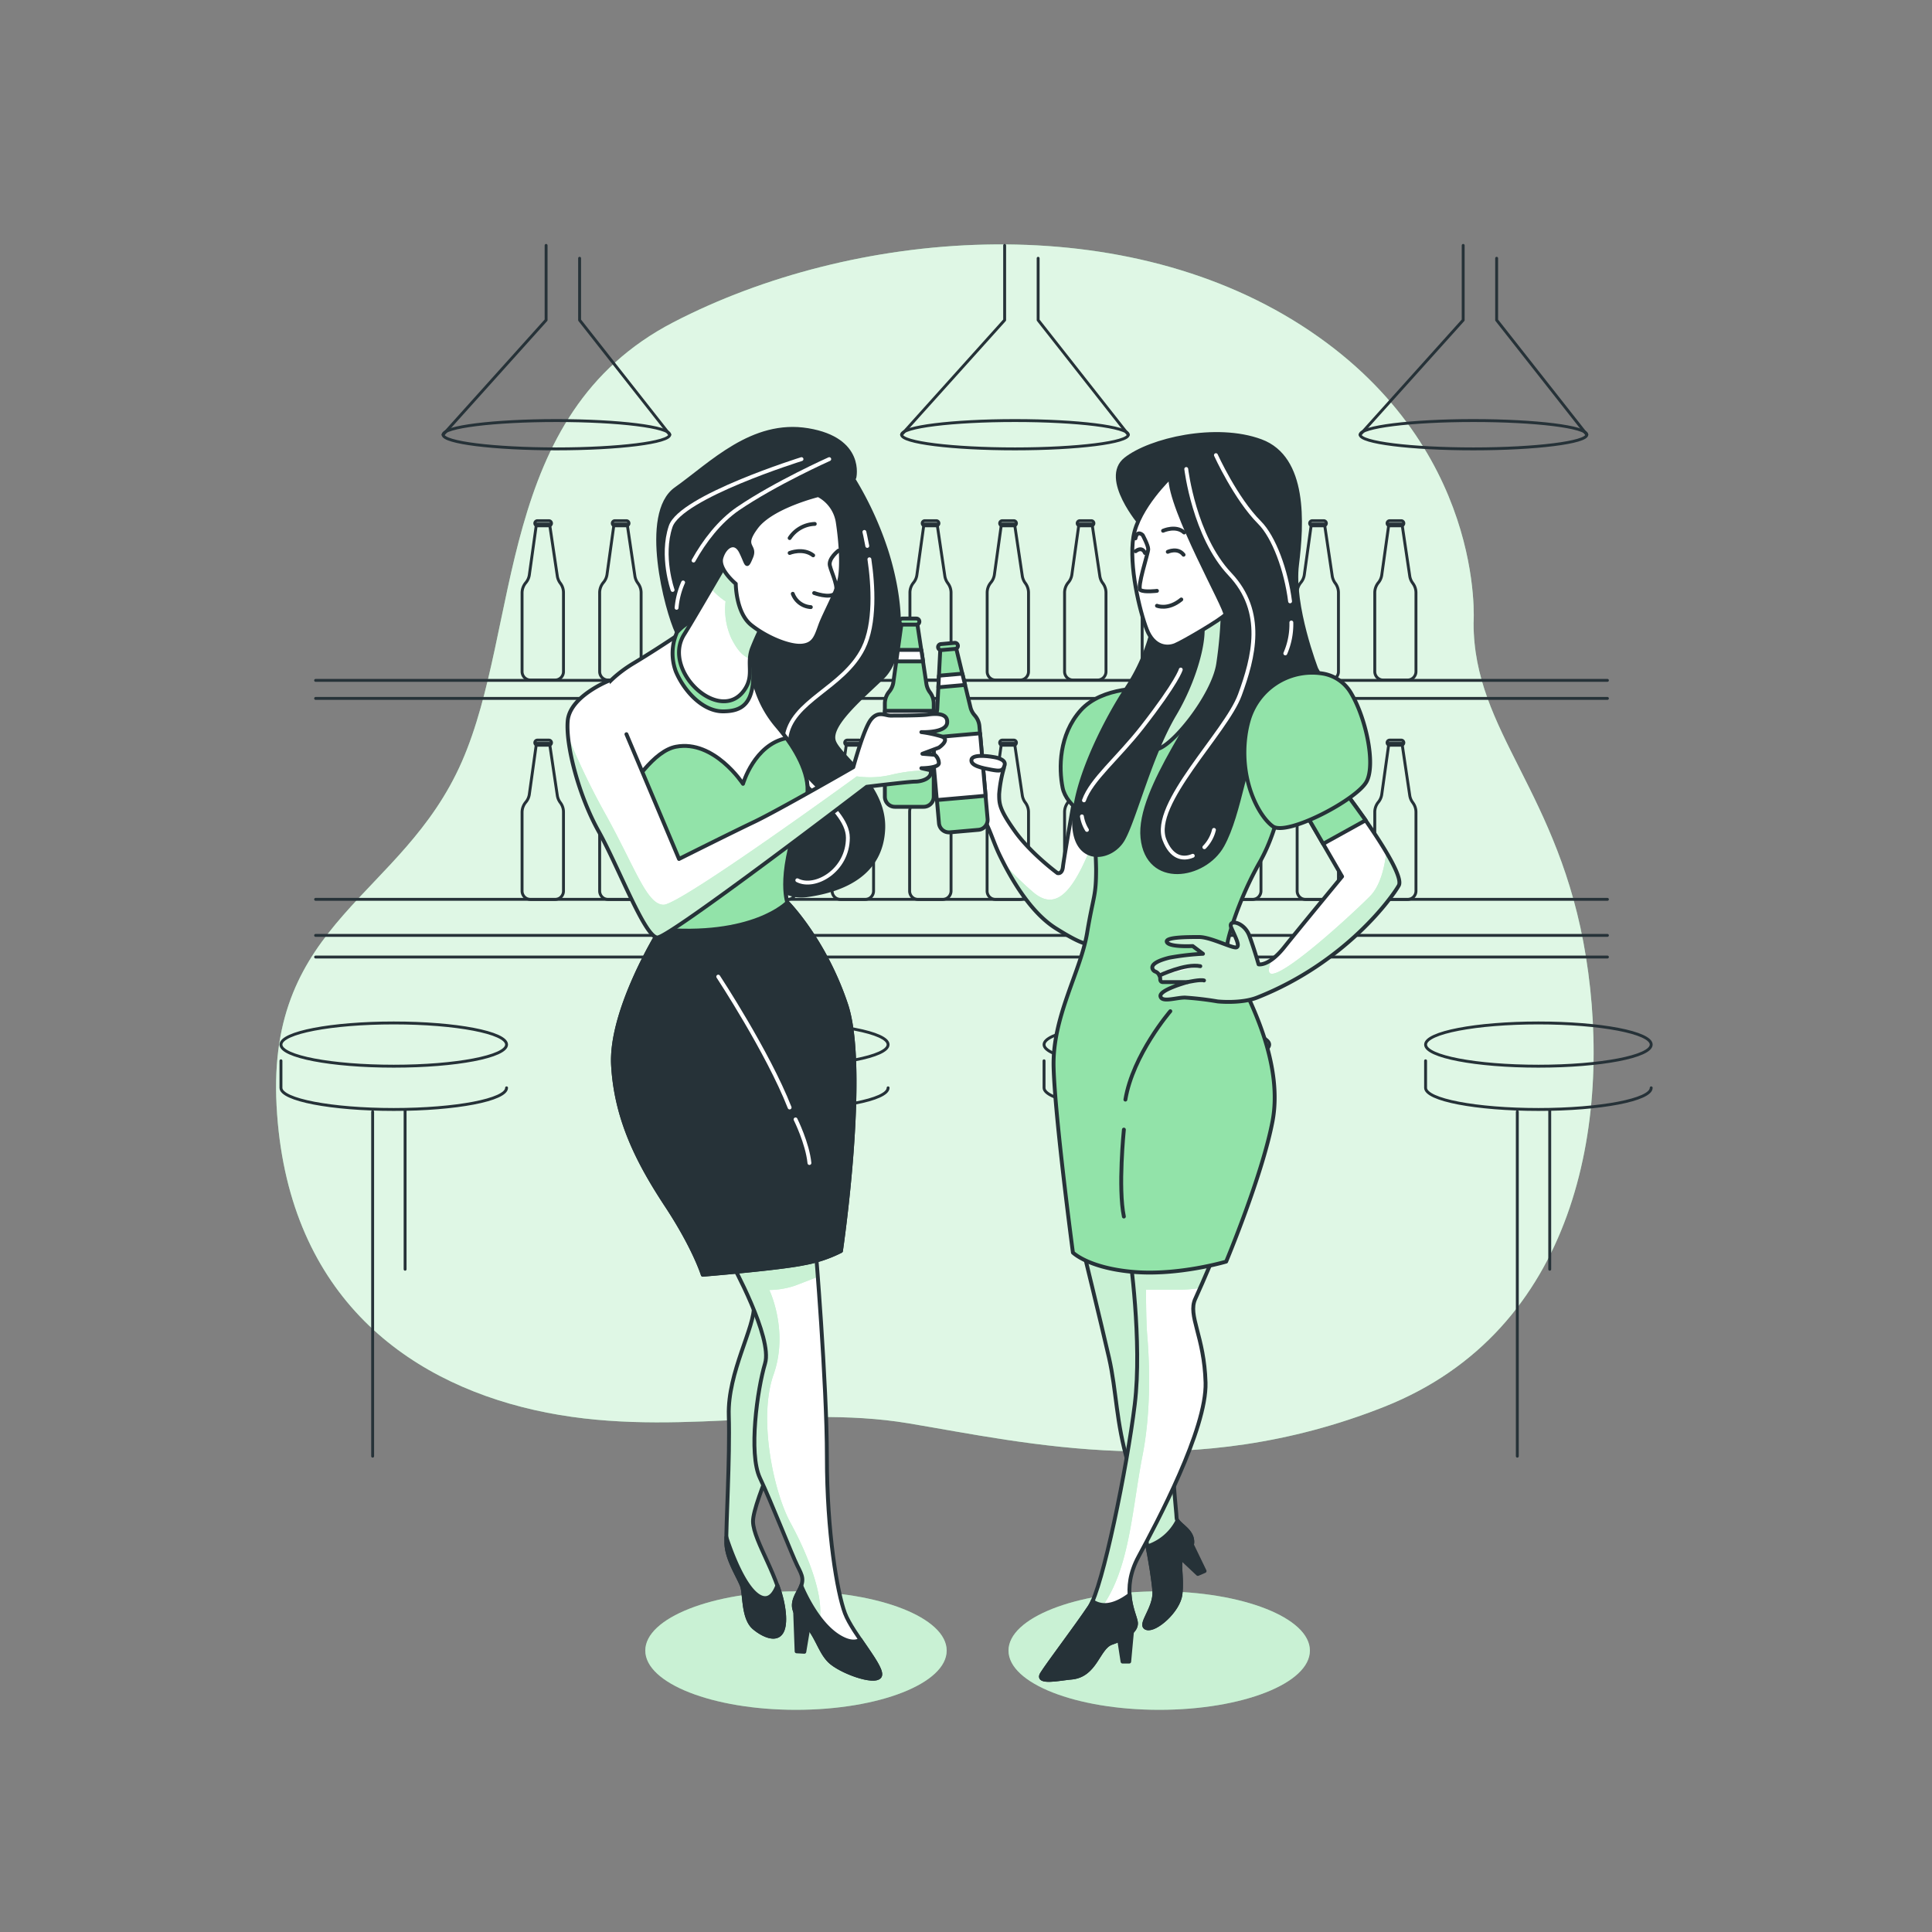 <svg xmlns="http://www.w3.org/2000/svg" xmlns:xlink="http://www.w3.org/1999/xlink" viewBox="0 0 500 500"><rect x="0" y="0" width="500" height="500" fill="#808080" stroke="none"/><defs><clipPath id="freepik--clip-path--inject-32"><path d="M259.8,198.79a33.43,33.43,0,0,0-1.22,6.74c0,2.45,0,3.88,4.08,9.6s11,10.82,11,10.82,1.22.41,1.43-1.63,3.27-19.4,3.27-19.4,2-1,5.71,0,2,7.55,2.66,10.21-1.84,25.12-2.66,27.77-3.67,1.84-10.82-2.65S261,226,258.78,221.46s-3.06-9-6.12-12.25-5.72-5.92-6.74-8.58,5.71-4.08,8.57-3.47A34,34,0,0,1,259.8,198.79Z" style="fill:#fff;stroke:#263238;stroke-linecap:round;stroke-linejoin:round"></path></clipPath><clipPath id="freepik--clip-path-2--inject-32"><path d="M279.75,321.09s5.25,21.5,7.25,30.25,1.75,16.5,5,27.5,6.5,28.5,6.75,33-4.25,8.75-2,9.5,8.25-4.5,8.75-8.75-.5-7.5.25-9.25,3.25-2.25,2.75-5-4-4-4-5.5-1.75-15.25-.75-23.25c.92-7.38-5.5-24.25-5.5-24.25l1.25-26.25Z" style="fill:#92E3A9;stroke:#263238;stroke-linecap:round;stroke-linejoin:round"></path></clipPath><clipPath id="freepik--clip-path-3--inject-32"><path d="M292.33,324.17s3.34,23,1.34,39.33-8.34,47.34-11.67,52.34-10.67,14.66-12.33,17.33,4.85,1.21,7.53,1c6.4-.52,6.91-7.78,10.47-9,3.35-1.15,6.63-3,6.3-5.35s-4-8.32.7-17,17.66-33,17.33-45-4.67-17.34-2.67-21.67,6.34-14.67,6.34-14.67S298,326.5,292.33,324.17Z" style="fill:#fff;stroke:#263238;stroke-linecap:round;stroke-linejoin:round"></path></clipPath><clipPath id="freepik--clip-path-4--inject-32"><path d="M308.36,163.07s1,7.92-3.05,14.82-10.15,16.05-6.3,16.05,15-13.81,16.26-22.14a111.22,111.22,0,0,0,1.21-14.42Z" style="fill:#92E3A9;stroke:#263238;stroke-linecap:round;stroke-linejoin:round"></path></clipPath><clipPath id="freepik--clip-path-5--inject-32"><path d="M337.67,210.17l9.66,16.67s-11,13.33-15,18.33-6.61,4.4-6.61,4.4-1.05-3.73-2.39-7.4-5.67-4.4-4.67-2.07,2.34,4.74,1.34,5.07-6.67-2.67-9.67-2.67-9,0-8.33,1.34,6.67,1,6.67,1l2.66,2a66.51,66.51,0,0,0-8.66,1c-2.67.66-5,1.66-4.34,3a1.2,1.2,0,0,0,.66.6,2,2,0,0,1,1.27,1.89c0,.47.16.84.74.84h6.33s-7.33,2-7,3.67,4,.33,6.34.33a82.47,82.47,0,0,1,8.46,1s6,.64,10.2-1c23-9.08,35.05-26.09,36.67-29,2-3.55-15-25.67-15-25.67Z" style="fill:#fff;stroke:#263238;stroke-linecap:round;stroke-linejoin:round"></path></clipPath><clipPath id="freepik--clip-path-6--inject-32"><path d="M189.08,318.48s5.58,13.95,6,19.37-6.81,17.31-6.47,28.43-.77,28.81-.63,33.15,3.53,9.12,4.14,11.28.24,8.14,3,10.5,8.57,5.17,7.76-3.77-7.89-18.49-8-23.65,10.32-26.92,13-36.23-1.09-36.08-1.76-40.41S189.08,318.48,189.08,318.48Z" style="fill:#92E3A9;stroke:#263238;stroke-linecap:round;stroke-linejoin:round"></path></clipPath><clipPath id="freepik--clip-path-7--inject-32"><path d="M189.33,326.84s10.67,19.33,8.67,26-4.33,23.33-1.33,29.66,8.33,20,9.66,22.67,2,3.67.34,6.67-2,5,1.33,8,4,7.33,6.67,10,11.66,6,13,4-7-11-9-16.34-4.67-21-4.67-40.33-3-55-3-55Z" style="fill:#fff;stroke:#263238;stroke-linecap:round;stroke-linejoin:round"></path></clipPath><clipPath id="freepik--clip-path-8--inject-32"><path d="M188.55,144.68s-9.6,16.54-11.47,19.48c-6,9.49,9.56,23.76,15.74,14.14,2.4-3.73.27-6.67,1.87-10.67a72.14,72.14,0,0,1,3.2-6.94,23,23,0,0,1-3.47-7.74C193.35,148.41,189.62,142.54,188.55,144.68Z" style="fill:#fff;stroke:#263238;stroke-linecap:round;stroke-linejoin:round"></path></clipPath><clipPath id="freepik--clip-path-9--inject-32"><path d="M157.59,176.17s-10.14,4-10.67,10.41,2.93,19.48,8,28.55,12,27.49,15.21,27.49,54.17-39,54.17-39,10.94-1.34,12.55-1.34,4.53-.8,4-2.93l-2.4-.54s4.53,0,4.53-1.33a2.89,2.89,0,0,0-1.06-2.14l-3.21-.26,4.27-1.6s3.21-2.14.54-2.94a32.48,32.48,0,0,0-5.07-1.07s6.4.27,6.67-2.4-3.2-2.4-5.07-2.13-8.28.26-9.61.26-3.2-1.33-5.07,1.07-4.54,12.28-4.54,12.28-19.48,11.21-25.62,14.14-19.48,9.61-19.48,9.61l-13.61-32.29" style="fill:#fff;stroke:#263238;stroke-linecap:round;stroke-linejoin:round"></path></clipPath></defs><g id="freepik--background-simple--inject-32"><path d="M381.36,161.25s3.42-46.21-44.5-77-116.38-24.81-162.59-.85S134.91,162.1,119.5,197.19s-50.48,41.07-47.92,89,32.52,71,66.75,78.73,65.89-1.71,96.7,3.42,73.59,15.41,123.22-4.27,59.05-73.6,52.2-116.38S381.36,189.49,381.36,161.25Z" style="fill:#92E3A9"></path><path d="M381.36,161.25s3.42-46.21-44.5-77-116.38-24.81-162.59-.85S134.91,162.1,119.5,197.19s-50.48,41.07-47.92,89,32.52,71,66.75,78.73,65.89-1.71,96.7,3.42,73.59,15.41,123.22-4.27,59.05-73.6,52.2-116.38S381.36,189.49,381.36,161.25Z" style="fill:#fff;opacity:0.7"></path></g><g id="freepik--Bar--inject-32"><path d="M137,148.72l1.83-13.11h3.4l2,13.46a4.11,4.11,0,0,0,.69,1.74l.17.23a4,4,0,0,1,.74,2.35V173.8a2.19,2.19,0,0,1-2.2,2.2h-6.31a2.2,2.2,0,0,1-2.21-2.2V153.39a4.11,4.11,0,0,1,1-2.62h0A4,4,0,0,0,137,148.72Z" style="fill:none;stroke:#263238;stroke-linecap:round;stroke-linejoin:round;stroke-width:0.75px"></path><path d="M142.07,136.08h-3a.66.66,0,0,1-.66-.66h0a.67.67,0,0,1,.66-.66h3a.67.67,0,0,1,.66.66h0A.66.66,0,0,1,142.07,136.08Z" style="fill:none;stroke:#263238;stroke-linecap:round;stroke-linejoin:round;stroke-width:0.75px"></path><path d="M157.09,148.72l1.82-13.11h3.4l2,13.46a4,4,0,0,0,.7,1.74l.16.23a4.05,4.05,0,0,1,.75,2.35V173.8a2.2,2.2,0,0,1-2.21,2.2h-6.31a2.2,2.2,0,0,1-2.21-2.2V153.39a4.11,4.11,0,0,1,.95-2.62h0A4.08,4.08,0,0,0,157.09,148.72Z" style="fill:none;stroke:#263238;stroke-linecap:round;stroke-linejoin:round;stroke-width:0.75px"></path><path d="M162.12,136.08h-3a.65.65,0,0,1-.66-.66h0a.66.66,0,0,1,.66-.66h3a.66.66,0,0,1,.66.66h0A.65.65,0,0,1,162.12,136.08Z" style="fill:none;stroke:#263238;stroke-linecap:round;stroke-linejoin:round;stroke-width:0.75px"></path><path d="M177.14,148.72,179,135.61h3.4l2,13.46a4.26,4.26,0,0,0,.7,1.74l.17.23a4.12,4.12,0,0,1,.74,2.35V173.8a2.2,2.2,0,0,1-2.2,2.2h-6.32a2.19,2.19,0,0,1-2.2-2.2V153.39a4.06,4.06,0,0,1,.95-2.62h0A4.07,4.07,0,0,0,177.14,148.72Z" style="fill:none;stroke:#263238;stroke-linecap:round;stroke-linejoin:round;stroke-width:0.75px"></path><path d="M182.17,136.08h-3a.66.66,0,0,1-.66-.66h0a.67.67,0,0,1,.66-.66h3a.67.67,0,0,1,.67.66h0A.66.66,0,0,1,182.17,136.08Z" style="fill:none;stroke:#263238;stroke-linecap:round;stroke-linejoin:round;stroke-width:0.75px"></path><path d="M197.19,148.72,199,135.61h3.41l2,13.46a4.26,4.26,0,0,0,.7,1.74l.17.23a4.12,4.12,0,0,1,.74,2.35V173.8a2.19,2.19,0,0,1-2.2,2.2h-6.32a2.2,2.2,0,0,1-2.2-2.2V153.39a4.11,4.11,0,0,1,.95-2.62h0A4,4,0,0,0,197.19,148.72Z" style="fill:none;stroke:#263238;stroke-linecap:round;stroke-linejoin:round;stroke-width:0.75px"></path><path d="M202.23,136.08h-3a.66.66,0,0,1-.66-.66h0a.67.67,0,0,1,.66-.66h3a.67.67,0,0,1,.66.66h0A.66.66,0,0,1,202.23,136.08Z" style="fill:none;stroke:#263238;stroke-linecap:round;stroke-linejoin:round;stroke-width:0.75px"></path><path d="M217.24,148.72l1.83-13.11h3.4l2,13.46a4,4,0,0,0,.7,1.74l.16.23a4.05,4.05,0,0,1,.75,2.35V173.8a2.2,2.2,0,0,1-2.21,2.2h-6.31a2.2,2.2,0,0,1-2.21-2.2V153.39a4.11,4.11,0,0,1,1-2.62h0A4,4,0,0,0,217.24,148.72Z" style="fill:none;stroke:#263238;stroke-linecap:round;stroke-linejoin:round;stroke-width:0.75px"></path><path d="M222.28,136.08h-3a.66.66,0,0,1-.67-.66h0a.67.67,0,0,1,.67-.66h3a.67.67,0,0,1,.66.66h0A.66.66,0,0,1,222.28,136.08Z" style="fill:none;stroke:#263238;stroke-linecap:round;stroke-linejoin:round;stroke-width:0.75px"></path><path d="M237.3,148.72l1.82-13.11h3.4l2,13.46a4,4,0,0,0,.7,1.74l.16.23a4.05,4.05,0,0,1,.75,2.35V173.8A2.2,2.2,0,0,1,244,176h-6.31a2.19,2.19,0,0,1-2.2-2.2V153.39a4.06,4.06,0,0,1,.95-2.62h0A4.07,4.07,0,0,0,237.3,148.72Z" style="fill:none;stroke:#263238;stroke-linecap:round;stroke-linejoin:round;stroke-width:0.75px"></path><path d="M242.33,136.08h-3a.65.65,0,0,1-.66-.66h0a.66.66,0,0,1,.66-.66h3a.66.66,0,0,1,.66.66h0A.65.65,0,0,1,242.33,136.08Z" style="fill:none;stroke:#263238;stroke-linecap:round;stroke-linejoin:round;stroke-width:0.75px"></path><path d="M257.35,148.72l1.82-13.11h3.4l2,13.46a4.26,4.26,0,0,0,.7,1.74l.17.23a4.12,4.12,0,0,1,.74,2.35V173.8A2.2,2.2,0,0,1,264,176h-6.32a2.19,2.19,0,0,1-2.2-2.2V153.39a4.06,4.06,0,0,1,.95-2.62h0A4.07,4.07,0,0,0,257.35,148.72Z" style="fill:none;stroke:#263238;stroke-linecap:round;stroke-linejoin:round;stroke-width:0.75px"></path><path d="M262.38,136.08h-3a.66.66,0,0,1-.66-.66h0a.67.67,0,0,1,.66-.66h3a.67.67,0,0,1,.67.66h0A.66.66,0,0,1,262.38,136.08Z" style="fill:none;stroke:#263238;stroke-linecap:round;stroke-linejoin:round;stroke-width:0.75px"></path><path d="M277.4,148.72l1.83-13.11h3.4l2,13.46a4.11,4.11,0,0,0,.69,1.74l.17.23a4.12,4.12,0,0,1,.74,2.35V173.8a2.19,2.19,0,0,1-2.2,2.2h-6.31a2.2,2.2,0,0,1-2.21-2.2V153.39a4.11,4.11,0,0,1,.95-2.62h0A4,4,0,0,0,277.4,148.72Z" style="fill:none;stroke:#263238;stroke-linecap:round;stroke-linejoin:round;stroke-width:0.75px"></path><path d="M282.44,136.08h-3a.66.66,0,0,1-.66-.66h0a.67.67,0,0,1,.66-.66h3a.67.67,0,0,1,.66.66h0A.66.66,0,0,1,282.44,136.08Z" style="fill:none;stroke:#263238;stroke-linecap:round;stroke-linejoin:round;stroke-width:0.75px"></path><path d="M297.45,148.72l1.83-13.11h3.4l2,13.46a4,4,0,0,0,.7,1.74l.16.23a4.05,4.05,0,0,1,.75,2.35V173.8a2.2,2.2,0,0,1-2.21,2.2H297.8a2.2,2.2,0,0,1-2.21-2.2V153.39a4.11,4.11,0,0,1,1-2.62h0A4,4,0,0,0,297.45,148.72Z" style="fill:none;stroke:#263238;stroke-linecap:round;stroke-linejoin:round;stroke-width:0.75px"></path><path d="M302.49,136.08h-3a.65.65,0,0,1-.66-.66h0a.66.66,0,0,1,.66-.66h3a.66.66,0,0,1,.66.66h0A.65.65,0,0,1,302.49,136.08Z" style="fill:none;stroke:#263238;stroke-linecap:round;stroke-linejoin:round;stroke-width:0.75px"></path><path d="M317.51,148.72l1.82-13.11h3.4l2,13.46a4.13,4.13,0,0,0,.7,1.74l.17.23a4.12,4.12,0,0,1,.74,2.35V173.8a2.2,2.2,0,0,1-2.2,2.2h-6.32a2.19,2.19,0,0,1-2.2-2.2V153.39a4.06,4.06,0,0,1,1-2.62h0A4.07,4.07,0,0,0,317.51,148.72Z" style="fill:none;stroke:#263238;stroke-linecap:round;stroke-linejoin:round;stroke-width:0.75px"></path><path d="M322.54,136.08h-3a.65.65,0,0,1-.66-.66h0a.66.66,0,0,1,.66-.66h3a.66.66,0,0,1,.66.66h0A.65.65,0,0,1,322.54,136.08Z" style="fill:none;stroke:#263238;stroke-linecap:round;stroke-linejoin:round;stroke-width:0.75px"></path><path d="M337.56,148.72l1.82-13.11h3.4l2,13.46a4.26,4.26,0,0,0,.7,1.74l.17.23a4.12,4.12,0,0,1,.74,2.35V173.8a2.19,2.19,0,0,1-2.2,2.2H337.9a2.2,2.2,0,0,1-2.2-2.2V153.39a4.11,4.11,0,0,1,.95-2.62h0A4,4,0,0,0,337.56,148.72Z" style="fill:none;stroke:#263238;stroke-linecap:round;stroke-linejoin:round;stroke-width:0.75px"></path><path d="M342.6,136.08h-3a.66.66,0,0,1-.66-.66h0a.67.67,0,0,1,.66-.66h3a.67.67,0,0,1,.66.66h0A.66.66,0,0,1,342.6,136.08Z" style="fill:none;stroke:#263238;stroke-linecap:round;stroke-linejoin:round;stroke-width:0.75px"></path><path d="M357.61,148.72l1.83-13.11h3.4l2,13.46a4,4,0,0,0,.7,1.74l.16.23a4.05,4.05,0,0,1,.75,2.35V173.8a2.2,2.2,0,0,1-2.21,2.2H358a2.2,2.2,0,0,1-2.21-2.2V153.39a4.11,4.11,0,0,1,.95-2.62h0A4,4,0,0,0,357.61,148.72Z" style="fill:none;stroke:#263238;stroke-linecap:round;stroke-linejoin:round;stroke-width:0.75px"></path><path d="M362.65,136.08h-3a.66.66,0,0,1-.67-.66h0a.67.67,0,0,1,.67-.66h3a.67.67,0,0,1,.66.66h0A.66.66,0,0,1,362.65,136.08Z" style="fill:none;stroke:#263238;stroke-linecap:round;stroke-linejoin:round;stroke-width:0.75px"></path><path d="M137,205.5l1.83-13.11h3.4l2,13.46a4.06,4.06,0,0,0,.69,1.74l.17.23a4,4,0,0,1,.74,2.35v20.41a2.19,2.19,0,0,1-2.2,2.2h-6.31a2.2,2.2,0,0,1-2.21-2.2V210.17a4.09,4.09,0,0,1,1-2.61h0A4.05,4.05,0,0,0,137,205.5Z" style="fill:none;stroke:#263238;stroke-linecap:round;stroke-linejoin:round;stroke-width:0.75px"></path><path d="M142.07,192.87h-3a.67.67,0,0,1-.66-.67h0a.67.67,0,0,1,.66-.66h3a.67.67,0,0,1,.66.66h0A.67.67,0,0,1,142.07,192.87Z" style="fill:none;stroke:#263238;stroke-linecap:round;stroke-linejoin:round;stroke-width:0.75px"></path><path d="M157.09,205.5l1.82-13.11h3.4l2,13.46a4,4,0,0,0,.7,1.74l.16.23a4.05,4.05,0,0,1,.75,2.35v20.41a2.2,2.2,0,0,1-2.21,2.2h-6.31a2.2,2.2,0,0,1-2.21-2.2V210.17a4.09,4.09,0,0,1,.95-2.61h0A4.15,4.15,0,0,0,157.09,205.5Z" style="fill:none;stroke:#263238;stroke-linecap:round;stroke-linejoin:round;stroke-width:0.75px"></path><path d="M162.12,192.87h-3a.66.66,0,0,1-.66-.67h0a.66.66,0,0,1,.66-.66h3a.66.66,0,0,1,.66.66h0A.66.66,0,0,1,162.12,192.87Z" style="fill:none;stroke:#263238;stroke-linecap:round;stroke-linejoin:round;stroke-width:0.75px"></path><path d="M177.14,205.5,179,192.39h3.4l2,13.46a4.21,4.21,0,0,0,.7,1.74l.17.23a4.12,4.12,0,0,1,.74,2.35v20.41a2.2,2.2,0,0,1-2.2,2.2h-6.32a2.19,2.19,0,0,1-2.2-2.2V210.17a4,4,0,0,1,.95-2.61h0A4.14,4.14,0,0,0,177.14,205.5Z" style="fill:none;stroke:#263238;stroke-linecap:round;stroke-linejoin:round;stroke-width:0.75px"></path><path d="M182.17,192.87h-3a.67.67,0,0,1-.66-.67h0a.67.67,0,0,1,.66-.66h3a.67.67,0,0,1,.67.66h0A.67.67,0,0,1,182.17,192.87Z" style="fill:none;stroke:#263238;stroke-linecap:round;stroke-linejoin:round;stroke-width:0.75px"></path><path d="M197.19,205.5,199,192.39h3.41l2,13.46a4.21,4.21,0,0,0,.7,1.74l.17.23a4.12,4.12,0,0,1,.74,2.35v20.41a2.19,2.19,0,0,1-2.2,2.2h-6.32a2.2,2.2,0,0,1-2.2-2.2V210.17a4.09,4.09,0,0,1,.95-2.61h0A4.05,4.05,0,0,0,197.19,205.5Z" style="fill:none;stroke:#263238;stroke-linecap:round;stroke-linejoin:round;stroke-width:0.75px"></path><path d="M202.23,192.87h-3a.67.67,0,0,1-.66-.67h0a.67.67,0,0,1,.66-.66h3a.67.67,0,0,1,.66.66h0A.67.67,0,0,1,202.23,192.87Z" style="fill:none;stroke:#263238;stroke-linecap:round;stroke-linejoin:round;stroke-width:0.75px"></path><path d="M217.24,205.5l1.83-13.11h3.4l2,13.46a4,4,0,0,0,.7,1.74l.16.23a4.05,4.05,0,0,1,.75,2.35v20.41a2.2,2.2,0,0,1-2.21,2.2h-6.31a2.2,2.2,0,0,1-2.21-2.2V210.17a4.09,4.09,0,0,1,1-2.61h0A4.05,4.05,0,0,0,217.24,205.5Z" style="fill:none;stroke:#263238;stroke-linecap:round;stroke-linejoin:round;stroke-width:0.75px"></path><path d="M222.28,192.87h-3a.67.67,0,0,1-.67-.67h0a.67.67,0,0,1,.67-.66h3a.67.67,0,0,1,.66.66h0A.67.67,0,0,1,222.28,192.87Z" style="fill:none;stroke:#263238;stroke-linecap:round;stroke-linejoin:round;stroke-width:0.75px"></path><path d="M237.3,205.5l1.82-13.11h3.4l2,13.46a4,4,0,0,0,.7,1.74l.16.23a4.05,4.05,0,0,1,.75,2.35v20.41a2.2,2.2,0,0,1-2.21,2.2h-6.31a2.19,2.19,0,0,1-2.2-2.2V210.17a4,4,0,0,1,.95-2.61h0A4.14,4.14,0,0,0,237.3,205.5Z" style="fill:none;stroke:#263238;stroke-linecap:round;stroke-linejoin:round;stroke-width:0.75px"></path><path d="M242.33,192.87h-3a.66.66,0,0,1-.66-.67h0a.66.66,0,0,1,.66-.66h3a.66.66,0,0,1,.66.66h0A.66.66,0,0,1,242.33,192.87Z" style="fill:none;stroke:#263238;stroke-linecap:round;stroke-linejoin:round;stroke-width:0.75px"></path><path d="M257.35,205.5l1.82-13.11h3.4l2,13.46a4.21,4.21,0,0,0,.7,1.74l.17.23a4.12,4.12,0,0,1,.74,2.35v20.41a2.2,2.2,0,0,1-2.2,2.2h-6.32a2.19,2.19,0,0,1-2.2-2.2V210.17a4,4,0,0,1,.95-2.61h0A4.14,4.14,0,0,0,257.35,205.5Z" style="fill:none;stroke:#263238;stroke-linecap:round;stroke-linejoin:round;stroke-width:0.75px"></path><path d="M262.38,192.87h-3a.67.67,0,0,1-.66-.67h0a.67.67,0,0,1,.66-.66h3a.67.67,0,0,1,.67.66h0A.67.67,0,0,1,262.38,192.87Z" style="fill:none;stroke:#263238;stroke-linecap:round;stroke-linejoin:round;stroke-width:0.75px"></path><path d="M277.4,205.5l1.83-13.11h3.4l2,13.46a4.06,4.06,0,0,0,.69,1.74l.17.23a4.12,4.12,0,0,1,.74,2.35v20.41a2.19,2.19,0,0,1-2.2,2.2h-6.31a2.2,2.2,0,0,1-2.21-2.2V210.17a4.09,4.09,0,0,1,.95-2.61h0A4.05,4.05,0,0,0,277.4,205.5Z" style="fill:none;stroke:#263238;stroke-linecap:round;stroke-linejoin:round;stroke-width:0.75px"></path><path d="M282.44,192.87h-3a.67.67,0,0,1-.66-.67h0a.67.67,0,0,1,.66-.66h3a.67.67,0,0,1,.66.66h0A.67.67,0,0,1,282.44,192.87Z" style="fill:none;stroke:#263238;stroke-linecap:round;stroke-linejoin:round;stroke-width:0.75px"></path><path d="M297.45,205.5l1.83-13.11h3.4l2,13.46a4,4,0,0,0,.7,1.74l.16.23a4.05,4.05,0,0,1,.75,2.35v20.41a2.2,2.2,0,0,1-2.21,2.2H297.8a2.2,2.2,0,0,1-2.21-2.2V210.17a4.09,4.09,0,0,1,1-2.61h0A4.05,4.05,0,0,0,297.45,205.5Z" style="fill:none;stroke:#263238;stroke-linecap:round;stroke-linejoin:round;stroke-width:0.75px"></path><path d="M302.49,192.87h-3a.66.66,0,0,1-.66-.67h0a.66.66,0,0,1,.66-.66h3a.66.66,0,0,1,.66.66h0A.66.66,0,0,1,302.49,192.87Z" style="fill:none;stroke:#263238;stroke-linecap:round;stroke-linejoin:round;stroke-width:0.75px"></path><path d="M317.51,205.5l1.82-13.11h3.4l2,13.46a4.08,4.08,0,0,0,.7,1.74l.17.23a4.12,4.12,0,0,1,.74,2.35v20.41a2.2,2.2,0,0,1-2.2,2.2h-6.32a2.19,2.19,0,0,1-2.2-2.2V210.17a4,4,0,0,1,1-2.61h0A4.14,4.14,0,0,0,317.51,205.5Z" style="fill:none;stroke:#263238;stroke-linecap:round;stroke-linejoin:round;stroke-width:0.75px"></path><path d="M322.54,192.87h-3a.66.66,0,0,1-.66-.67h0a.66.66,0,0,1,.66-.66h3a.66.66,0,0,1,.66.66h0A.66.66,0,0,1,322.54,192.87Z" style="fill:none;stroke:#263238;stroke-linecap:round;stroke-linejoin:round;stroke-width:0.75px"></path><path d="M337.56,205.5l1.82-13.11h3.4l2,13.46a4.21,4.21,0,0,0,.7,1.74l.17.23a4.12,4.12,0,0,1,.74,2.35v20.41a2.19,2.19,0,0,1-2.2,2.2H337.9a2.2,2.2,0,0,1-2.2-2.2V210.17a4.09,4.09,0,0,1,.95-2.61h0A4.05,4.05,0,0,0,337.56,205.5Z" style="fill:none;stroke:#263238;stroke-linecap:round;stroke-linejoin:round;stroke-width:0.75px"></path><path d="M342.6,192.87h-3a.67.67,0,0,1-.66-.67h0a.67.67,0,0,1,.66-.66h3a.67.67,0,0,1,.66.66h0A.67.67,0,0,1,342.6,192.87Z" style="fill:none;stroke:#263238;stroke-linecap:round;stroke-linejoin:round;stroke-width:0.75px"></path><path d="M357.61,205.5l1.83-13.11h3.4l2,13.46a4,4,0,0,0,.7,1.74l.16.23a4.05,4.05,0,0,1,.75,2.35v20.41a2.2,2.2,0,0,1-2.21,2.2H358a2.2,2.2,0,0,1-2.21-2.2V210.17a4.09,4.09,0,0,1,.95-2.61h0A4.05,4.05,0,0,0,357.61,205.5Z" style="fill:none;stroke:#263238;stroke-linecap:round;stroke-linejoin:round;stroke-width:0.75px"></path><path d="M362.65,192.87h-3a.67.67,0,0,1-.67-.67h0a.67.67,0,0,1,.67-.66h3a.67.67,0,0,1,.66.66h0A.67.67,0,0,1,362.65,192.87Z" style="fill:none;stroke:#263238;stroke-linecap:round;stroke-linejoin:round;stroke-width:0.75px"></path><line x1="81.68" y1="232.75" x2="416" y2="232.75" style="fill:none;stroke:#263238;stroke-linecap:round;stroke-linejoin:round;stroke-width:0.75px"></line><line x1="81.68" y1="176.08" x2="416" y2="176.08" style="fill:none;stroke:#263238;stroke-linecap:round;stroke-linejoin:round;stroke-width:0.75px"></line><line x1="81.68" y1="180.75" x2="416" y2="180.75" style="fill:none;stroke:#263238;stroke-linecap:round;stroke-linejoin:round;stroke-width:0.75px"></line><line x1="81.68" y1="242.08" x2="416" y2="242.08" style="fill:none;stroke:#263238;stroke-linecap:round;stroke-linejoin:round;stroke-width:0.75px"></line><line x1="81.68" y1="247.68" x2="416" y2="247.68" style="fill:none;stroke:#263238;stroke-linecap:round;stroke-linejoin:round;stroke-width:0.75px"></line><path d="M427.33,270.34c0,3.09-13.07,5.59-29.19,5.59s-29.2-2.5-29.2-5.59,13.07-5.6,29.2-5.6S427.33,267.24,427.33,270.34Z" style="fill:none;stroke:#263238;stroke-linecap:round;stroke-linejoin:round;stroke-width:0.75px"></path><path d="M427.33,281.53c0,3.09-13.07,5.6-29.19,5.6s-29.2-2.51-29.2-5.6v-7" style="fill:none;stroke:#263238;stroke-linecap:round;stroke-linejoin:round;stroke-width:0.75px"></path><line x1="392.68" y1="376.86" x2="392.68" y2="287.71" style="fill:none;stroke:#263238;stroke-linecap:round;stroke-linejoin:round;stroke-width:0.75px"></line><line x1="401.07" y1="287.31" x2="401.07" y2="328.48" style="fill:none;stroke:#263238;stroke-linecap:round;stroke-linejoin:round;stroke-width:0.75px"></line><path d="M328.59,270.34c0,3.09-13.07,5.59-29.2,5.59s-29.19-2.5-29.19-5.59,13.07-5.6,29.19-5.6S328.59,267.24,328.59,270.34Z" style="fill:none;stroke:#263238;stroke-linecap:round;stroke-linejoin:round;stroke-width:0.75px"></path><path d="M328.59,281.53c0,3.09-13.07,5.6-29.2,5.6s-29.19-2.51-29.19-5.6v-7" style="fill:none;stroke:#263238;stroke-linecap:round;stroke-linejoin:round;stroke-width:0.75px"></path><line x1="293.93" y1="376.86" x2="293.93" y2="287.71" style="fill:none;stroke:#263238;stroke-linecap:round;stroke-linejoin:round;stroke-width:0.75px"></line><line x1="302.33" y1="287.31" x2="302.33" y2="328.48" style="fill:none;stroke:#263238;stroke-linecap:round;stroke-linejoin:round;stroke-width:0.75px"></line><path d="M229.84,270.34c0,3.09-13.07,5.59-29.19,5.59s-29.2-2.5-29.2-5.59,13.08-5.6,29.2-5.6S229.84,267.24,229.84,270.34Z" style="fill:none;stroke:#263238;stroke-linecap:round;stroke-linejoin:round;stroke-width:0.75px"></path><path d="M229.84,281.53c0,3.09-13.07,5.6-29.19,5.6s-29.2-2.51-29.2-5.6v-7" style="fill:none;stroke:#263238;stroke-linecap:round;stroke-linejoin:round;stroke-width:0.75px"></path><line x1="195.19" y1="376.86" x2="195.19" y2="287.71" style="fill:none;stroke:#263238;stroke-linecap:round;stroke-linejoin:round;stroke-width:0.75px"></line><line x1="203.58" y1="287.31" x2="203.58" y2="328.48" style="fill:none;stroke:#263238;stroke-linecap:round;stroke-linejoin:round;stroke-width:0.75px"></line><path d="M131.1,270.34c0,3.09-13.07,5.59-29.2,5.59s-29.19-2.5-29.19-5.59,13.07-5.6,29.19-5.6S131.1,267.24,131.1,270.34Z" style="fill:none;stroke:#263238;stroke-linecap:round;stroke-linejoin:round;stroke-width:0.75px"></path><path d="M131.1,281.53c0,3.09-13.07,5.6-29.2,5.6s-29.19-2.51-29.19-5.6v-7" style="fill:none;stroke:#263238;stroke-linecap:round;stroke-linejoin:round;stroke-width:0.75px"></path><line x1="96.44" y1="376.86" x2="96.44" y2="287.71" style="fill:none;stroke:#263238;stroke-linecap:round;stroke-linejoin:round;stroke-width:0.75px"></line><line x1="104.84" y1="287.31" x2="104.84" y2="328.48" style="fill:none;stroke:#263238;stroke-linecap:round;stroke-linejoin:round;stroke-width:0.75px"></line><path d="M173.33,112.5c0,2-13.13,3.67-29.33,3.67s-29.33-1.64-29.33-3.67,13.13-3.66,29.33-3.66S173.33,110.48,173.33,112.5Z" style="fill:none;stroke:#263238;stroke-linecap:round;stroke-linejoin:round;stroke-width:0.75px"></path><polyline points="114.67 112.5 141.33 82.84 141.33 63.51" style="fill:none;stroke:#263238;stroke-linecap:round;stroke-linejoin:round;stroke-width:0.75px"></polyline><polyline points="150 66.84 150 82.84 173.33 112.5" style="fill:none;stroke:#263238;stroke-linecap:round;stroke-linejoin:round;stroke-width:0.75px"></polyline><path d="M292,112.5c0,2-13.13,3.67-29.33,3.67s-29.34-1.64-29.34-3.67,13.14-3.66,29.34-3.66S292,110.48,292,112.5Z" style="fill:none;stroke:#263238;stroke-linecap:round;stroke-linejoin:round;stroke-width:0.75px"></path><polyline points="233.33 112.5 260 82.84 260 63.51" style="fill:none;stroke:#263238;stroke-linecap:round;stroke-linejoin:round;stroke-width:0.75px"></polyline><polyline points="268.67 66.84 268.67 82.84 292 112.5" style="fill:none;stroke:#263238;stroke-linecap:round;stroke-linejoin:round;stroke-width:0.75px"></polyline><path d="M410.67,112.5c0,2-13.14,3.67-29.34,3.67S352,114.53,352,112.5s13.13-3.66,29.33-3.66S410.67,110.48,410.67,112.5Z" style="fill:none;stroke:#263238;stroke-linecap:round;stroke-linejoin:round;stroke-width:0.75px"></path><polyline points="352 112.5 378.67 82.84 378.67 63.51" style="fill:none;stroke:#263238;stroke-linecap:round;stroke-linejoin:round;stroke-width:0.75px"></polyline><polyline points="387.33 66.84 387.33 82.84 410.67 112.5" style="fill:none;stroke:#263238;stroke-linecap:round;stroke-linejoin:round;stroke-width:0.75px"></polyline></g><g id="freepik--character-2--inject-32"><path d="M259.8,198.79a33.43,33.43,0,0,0-1.22,6.74c0,2.45,0,3.88,4.08,9.6s11,10.82,11,10.82,1.22.41,1.43-1.63,3.27-19.4,3.27-19.4,2-1,5.71,0,2,7.55,2.66,10.21-1.84,25.12-2.66,27.77-3.67,1.84-10.82-2.65S261,226,258.78,221.46s-3.06-9-6.12-12.25-5.72-5.92-6.74-8.58,5.71-4.08,8.57-3.47A34,34,0,0,1,259.8,198.79Z" style="fill:#fff"></path><g style="clip-path:url(#freepik--clip-path--inject-32)"><path d="M283,217.5c-5,13-9.5,18.5-15.5,13.5a81.4,81.4,0,0,1-7.66-7.48c2.59,5,7.25,12.84,13.44,16.73,7.15,4.49,10,5.31,10.82,2.65.73-2.34,2.72-20.12,2.75-26.08C285.76,214.18,284.47,213.7,283,217.5Z" style="fill:#92E3A9"></path><path d="M283,217.5c-5,13-9.5,18.5-15.5,13.5a81.4,81.4,0,0,1-7.66-7.48c2.59,5,7.25,12.84,13.44,16.73,7.15,4.49,10,5.31,10.82,2.65.73-2.34,2.72-20.12,2.75-26.08C285.76,214.18,284.47,213.7,283,217.5Z" style="fill:#fff;opacity:0.5"></path></g><path d="M259.8,198.79a33.43,33.43,0,0,0-1.22,6.74c0,2.45,0,3.88,4.08,9.6s11,10.82,11,10.82,1.22.41,1.43-1.63,3.27-19.4,3.27-19.4,2-1,5.71,0,2,7.55,2.66,10.21-1.84,25.12-2.66,27.77-3.67,1.84-10.82-2.65S261,226,258.78,221.46s-3.06-9-6.12-12.25-5.72-5.92-6.74-8.58,5.71-4.08,8.57-3.47A34,34,0,0,1,259.8,198.79Z" style="fill:none;stroke:#263238;stroke-linecap:round;stroke-linejoin:round"></path><path d="M242.57,183.32l.79-15.61,4-.36L251.14,183a4.81,4.81,0,0,0,1,2l.22.26a4.78,4.78,0,0,1,1.11,2.68l2.12,24a2.6,2.6,0,0,1-2.37,2.82l-7.43.65A2.6,2.6,0,0,1,243,213l-2.11-24a4.85,4.85,0,0,1,.84-3.18h0A4.73,4.73,0,0,0,242.57,183.32Z" style="fill:#92E3A9;stroke:#263238;stroke-linecap:round;stroke-linejoin:round"></path><path d="M247.19,167.93l-3.56.31a.78.78,0,0,1-.85-.71h0a.78.78,0,0,1,.71-.84l3.56-.32a.78.78,0,0,1,.85.71h0A.78.78,0,0,1,247.19,167.93Z" style="fill:#92E3A9;stroke:#263238;stroke-linecap:round;stroke-linejoin:round"></path><rect x="241.72" y="190.29" width="12.67" height="16.22" transform="translate(-16.45 22.53) rotate(-5.03)" style="fill:#fff;stroke:#263238;stroke-linecap:round;stroke-linejoin:round"></rect><polygon points="242.85 177.87 249.76 177.26 249.05 174.34 243 174.87 242.85 177.87" style="fill:#fff;stroke:#263238;stroke-linecap:round;stroke-linejoin:round"></polygon><path d="M257.15,195.93s-5.31-1-5.72.62,2.86,2.24,5.11,2.65,3.06.41,3.47-1.22S257.15,195.93,257.15,195.93Z" style="fill:#fff;stroke:#263238;stroke-linecap:round;stroke-linejoin:round"></path><ellipse cx="300" cy="427.17" rx="39" ry="15.33" style="fill:#92E3A9"></ellipse><ellipse cx="300" cy="427.17" rx="39" ry="15.33" style="fill:#fff;opacity:0.5"></ellipse><path d="M308.25,399.34l3.5,7.25-1.75.75-4.25-4S305.75,401.59,308.25,399.34Z" style="fill:#263238;stroke:#263238;stroke-linecap:round;stroke-linejoin:round"></path><path d="M279.75,321.09s5.25,21.5,7.25,30.25,1.75,16.5,5,27.5,6.5,28.5,6.75,33-4.25,8.75-2,9.5,8.25-4.5,8.75-8.75-.5-7.5.25-9.25,3.25-2.25,2.75-5-4-4-4-5.5-1.75-15.25-.75-23.25c.92-7.38-5.5-24.25-5.5-24.25l1.25-26.25Z" style="fill:#92E3A9"></path><g style="clip-path:url(#freepik--clip-path-2--inject-32)"><path d="M279.75,321.09s5.25,21.5,7.25,30.25,1.75,16.5,5,27.5,6.5,28.5,6.75,33-4.25,8.75-2,9.5,8.25-4.5,8.75-8.75-.5-7.5.25-9.25,3.25-2.25,2.75-5-4-4-4-5.5-1.75-15.25-.75-23.25c.92-7.38-5.5-24.25-5.5-24.25l1.25-26.25Z" style="fill:#fff;opacity:0.5"></path></g><path d="M279.75,321.09s5.25,21.5,7.25,30.25,1.75,16.5,5,27.5,6.5,28.5,6.75,33-4.25,8.75-2,9.5,8.25-4.5,8.75-8.75-.5-7.5.25-9.25,3.25-2.25,2.75-5-4-4-4-5.5-1.75-15.25-.75-23.25c.92-7.38-5.5-24.25-5.5-24.25l1.25-26.25Z" style="fill:none;stroke:#263238;stroke-linecap:round;stroke-linejoin:round"></path><path d="M305.75,403.34c.75-1.75,3.25-2.25,2.75-5-.42-2.32-3-3.57-3.76-4.81a13.26,13.26,0,0,1-7.77,6.68,115.66,115.66,0,0,1,1.78,11.63c.25,4.5-4.25,8.75-2,9.5s8.25-4.5,8.75-8.75S305,405.09,305.75,403.34Z" style="fill:#263238;stroke:#263238;stroke-linecap:round;stroke-linejoin:round"></path><polygon points="293.1 420.68 292.24 430.02 290.51 430.02 289.47 423.28 293.1 420.68" style="fill:#263238;stroke:#263238;stroke-linecap:round;stroke-linejoin:round"></polygon><path d="M292.33,324.17s3.34,23,1.34,39.33-8.34,47.34-11.67,52.34-10.67,14.66-12.33,17.33,4.85,1.21,7.53,1c6.4-.52,6.91-7.78,10.47-9,3.35-1.15,6.63-3,6.3-5.35s-4-8.32.7-17,17.66-33,17.33-45-4.67-17.34-2.67-21.67,6.34-14.67,6.34-14.67S298,326.5,292.33,324.17Z" style="fill:#fff"></path><g style="clip-path:url(#freepik--clip-path-3--inject-32)"><path d="M292.33,324.17s3.34,23,1.34,39.33-8.34,47.34-11.67,52.34-10.67,14.66-12.33,17.33c-1,1.63,1,1.72,3.36,1.5,2.24-3.58,7.1-10.89,12.9-19.87,6.51-10.05,7.1-24.55,9.76-38.16s1.48-27.8,1.19-31.35-.3-11.54-.3-11.54h8.88a30.87,30.87,0,0,0,5.15-.43c2.15-4.89,5.06-11.82,5.06-11.82S298,326.5,292.33,324.17Z" style="fill:#92E3A9"></path><path d="M292.33,324.17s3.34,23,1.34,39.33-8.34,47.34-11.67,52.34-10.67,14.66-12.33,17.33c-1,1.63,1,1.72,3.36,1.5,2.24-3.58,7.1-10.89,12.9-19.87,6.51-10.05,7.1-24.55,9.76-38.16s1.48-27.8,1.19-31.35-.3-11.54-.3-11.54h8.88a30.87,30.87,0,0,0,5.15-.43c2.15-4.89,5.06-11.82,5.06-11.82S298,326.5,292.33,324.17Z" style="fill:#fff;opacity:0.5"></path></g><path d="M292.33,324.17s3.34,23,1.34,39.33-8.34,47.34-11.67,52.34-10.67,14.66-12.33,17.33,4.85,1.21,7.53,1c6.4-.52,6.91-7.78,10.47-9,3.35-1.15,6.63-3,6.3-5.35s-4-8.32.7-17,17.66-33,17.33-45-4.67-17.34-2.67-21.67,6.34-14.67,6.34-14.67S298,326.5,292.33,324.17Z" style="fill:none;stroke:#263238;stroke-linecap:round;stroke-linejoin:round"></path><path d="M287.67,425.17c3.35-1.15,6.63-3,6.3-5.35-.19-1.3-1.39-3.72-1.62-7.1-4.75,3.56-7.82,2.93-9.6,1.68a10.33,10.33,0,0,1-.75,1.44c-3.33,5-10.67,14.66-12.33,17.33s4.85,1.21,7.53,1C283.6,433.65,284.11,426.39,287.67,425.17Z" style="fill:#263238;stroke:#263238;stroke-linecap:round;stroke-linejoin:round"></path><path d="M296.67,178.17s-11.34-.67-17,5.67-5.67,15-4.67,20,7.67,8.66,10.67,8.66S296.67,178.17,296.67,178.17Z" style="fill:#92E3A9;stroke:#263238;stroke-linecap:round;stroke-linejoin:round"></path><path d="M282.33,208.84a124,124,0,0,1,1.34,16c0,7.33-.67,6.66-2.34,16.66s-9,21.67-8.66,34.67,5,48,5,48,4,4,15.66,5,24-2.67,24-2.67,9.34-22.33,12-36.33-5-29-6.66-33-5-12-5-13,2.66-11,8.33-21,6.33-21.33,9-29.67-7.33-17.66-14-20-21-1.33-26.33,5S284,195.84,282.33,208.84Z" style="fill:#92E3A9;stroke:#263238;stroke-linecap:round;stroke-linejoin:round"></path><path d="M302.88,261.7s-9.69,11.24-11.63,22.88" style="fill:none;stroke:#263238;stroke-linecap:round;stroke-linejoin:round"></path><path d="M290.86,292.34s-1.55,15.13,0,22.5" style="fill:none;stroke:#263238;stroke-linecap:round;stroke-linejoin:round"></path><path d="M295.33,135.84s-10.33-12-4-17,23.34-9,35-4.67,10.67,21.33,9.34,32,5,27,5,27,3,4.33-1.34,6.33-7.66-1-12.33,7.34-6,23.66-10.67,32-19.33,10.66-20.66-2,16.19-33.74,19.6-45-4.94-20.63-7.94-29-5.66-11.34-5.66-11.34Z" style="fill:#263238;stroke:#263238;stroke-linecap:round;stroke-linejoin:round"></path><path d="M311.69,219.26a9.67,9.67,0,0,0,2.48-4.48" style="fill:none;stroke:#fff;stroke-linecap:round;stroke-linejoin:round"></path><path d="M307,121.38s2.06,17.45,11.29,27.2,6.16,21.55,2.57,31.3-23.09,28.23-19.5,37.46c1.78,4.59,4.71,5.25,7.33,4.13" style="fill:none;stroke:#fff;stroke-linecap:round;stroke-linejoin:round"></path><path d="M334.2,161.1a18.89,18.89,0,0,1-1.56,8" style="fill:none;stroke:#fff;stroke-linecap:round;stroke-linejoin:round"></path><path d="M314.68,117.79s5.13,11.29,11.29,17.45c3.73,3.73,6.89,12.34,7.9,20.39" style="fill:none;stroke:#fff;stroke-linecap:round;stroke-linejoin:round"></path><path d="M308.36,163.07s1,7.92-3.05,14.82-10.15,16.05-6.3,16.05,15-13.81,16.26-22.14a111.22,111.22,0,0,0,1.21-14.42Z" style="fill:#92E3A9"></path><g style="clip-path:url(#freepik--clip-path-4--inject-32)"><path d="M308.36,163.07s1,7.92-3.05,14.82-10.15,16.05-6.3,16.05,15-13.81,16.26-22.14a111.22,111.22,0,0,0,1.21-14.42Z" style="fill:#fff;opacity:0.5"></path></g><path d="M308.36,163.07s1,7.92-3.05,14.82-10.15,16.05-6.3,16.05,15-13.81,16.26-22.14a111.22,111.22,0,0,0,1.21-14.42Z" style="fill:none;stroke:#263238;stroke-linecap:round;stroke-linejoin:round"></path><path d="M298.33,162.5a48.13,48.13,0,0,1-7,16c-5.66,8.67-14,25.34-13.33,35.34s9.67,8.66,12.67,3.33,7-21.67,13.33-32.33,9.33-24.34,5.67-26S302.67,155.17,298.33,162.5Z" style="fill:#263238;stroke:#263238;stroke-linecap:round;stroke-linejoin:round"></path><path d="M280,211.28a9.59,9.59,0,0,0,1.3,3.5" style="fill:none;stroke:#fff;stroke-linecap:round;stroke-linejoin:round"></path><path d="M305.58,173.28s-.8,3.11-10,14.92c-6.35,8.11-13.12,13.51-15.05,18.93" style="fill:none;stroke:#fff;stroke-linecap:round;stroke-linejoin:round"></path><path d="M302.87,123.46s-8.32,7.92-9.54,15.43,1.62,19.3,3.45,24,5.28,4.88,7.31,4.07,12.39-6.91,13-7.93S302.67,131.78,302.87,123.46Z" style="fill:#fff;stroke:#263238;stroke-linecap:round;stroke-linejoin:round"></path><path d="M299.42,152.91s-3.25.41-4.26-.2,2-9.55,2-10.57-1.43-3.65-1.43-3.65-1.41-1.44-1.87.84" style="fill:none;stroke:#263238;stroke-linecap:round;stroke-linejoin:round"></path><path d="M299.42,156.77s2.84,1.22,6.3-1.63" style="fill:none;stroke:#263238;stroke-linecap:round;stroke-linejoin:round"></path><path d="M302.22,142.81s2.58-1.21,4.09.76" style="fill:none;stroke:#263238;stroke-linecap:round;stroke-linejoin:round"></path><path d="M301,137.36s3.33-1.52,5.45.45" style="fill:none;stroke:#263238;stroke-linecap:round;stroke-linejoin:round"></path><path d="M296.31,143.11s-.6-1.82-2.42-.45" style="fill:none;stroke:#263238;stroke-linecap:round;stroke-linejoin:round"></path><path d="M337.67,210.17l9.66,16.67s-11,13.33-15,18.33-6.61,4.4-6.61,4.4-1.05-3.73-2.39-7.4-5.67-4.4-4.67-2.07,2.34,4.74,1.34,5.07-6.67-2.67-9.67-2.67-9,0-8.33,1.34,6.67,1,6.67,1l2.66,2a66.51,66.51,0,0,0-8.66,1c-2.67.66-5,1.66-4.34,3a1.2,1.2,0,0,0,.66.6,2,2,0,0,1,1.27,1.89c0,.47.16.84.74.84h6.33s-7.33,2-7,3.67,4,.33,6.34.33a82.47,82.47,0,0,1,8.46,1s6,.64,10.2-1c23-9.08,35.05-26.09,36.67-29,2-3.55-15-25.67-15-25.67Z" style="fill:#fff"></path><g style="clip-path:url(#freepik--clip-path-5--inject-32)"><path d="M354.5,232c-5.5,5.5-22,20.5-25.5,20-.93-.13-.72-1.58.08-3.63-2.1,1.49-3.36,1.2-3.36,1.2s-1.05-3.73-2.39-7.4-5.67-4.4-4.67-2.07,2.34,4.74,1.34,5.07-6.67-2.67-9.67-2.67-9,0-8.33,1.34,6.67,1,6.67,1l2.66,2a66.51,66.51,0,0,0-8.66,1c-2.67.66-5,1.66-4.34,3a1.2,1.2,0,0,0,.66.6,2,2,0,0,1,1.27,1.89c0,.47.16.84.74.84h6.33s-7.33,2-7,3.67,4,.33,6.34.33a82.47,82.47,0,0,1,8.46,1s6,.64,10.2-1c23-9.08,35.05-26.09,36.67-29,.68-1.22-.88-4.64-3.23-8.61C358.31,224.66,357.17,229.34,354.5,232Z" style="fill:#92E3A9"></path><path d="M354.5,232c-5.5,5.5-22,20.5-25.5,20-.93-.13-.72-1.58.08-3.63-2.1,1.49-3.36,1.2-3.36,1.2s-1.05-3.73-2.39-7.4-5.67-4.4-4.67-2.07,2.34,4.74,1.34,5.07-6.67-2.67-9.67-2.67-9,0-8.33,1.34,6.67,1,6.67,1l2.66,2a66.51,66.51,0,0,0-8.66,1c-2.67.66-5,1.66-4.34,3a1.2,1.2,0,0,0,.66.6,2,2,0,0,1,1.27,1.89c0,.47.16.84.74.84h6.33s-7.33,2-7,3.67,4,.33,6.34.33a82.47,82.47,0,0,1,8.46,1s6,.64,10.2-1c23-9.08,35.05-26.09,36.67-29,.68-1.22-.88-4.64-3.23-8.61C358.31,224.66,357.17,229.34,354.5,232Z" style="fill:#fff;opacity:0.5"></path></g><path d="M337.67,210.17l9.66,16.67s-11,13.33-15,18.33-6.61,4.4-6.61,4.4-1.05-3.73-2.39-7.4-5.67-4.4-4.67-2.07,2.34,4.74,1.34,5.07-6.67-2.67-9.67-2.67-9,0-8.33,1.34,6.67,1,6.67,1l2.66,2a66.51,66.51,0,0,0-8.66,1c-2.67.66-5,1.66-4.34,3a1.2,1.2,0,0,0,.66.6,2,2,0,0,1,1.27,1.89c0,.47.16.84.74.84h6.33s-7.33,2-7,3.67,4,.33,6.34.33a82.47,82.47,0,0,1,8.46,1s6,.64,10.2-1c23-9.08,35.05-26.09,36.67-29,2-3.55-15-25.67-15-25.67Z" style="fill:none;stroke:#263238;stroke-linecap:round;stroke-linejoin:round"></path><path d="M347,203.5l-9.33,6.67,4.76,8.21,11-6.09C350,207.46,347,203.5,347,203.5Z" style="fill:#92E3A9;stroke:#263238;stroke-linecap:round;stroke-linejoin:round"></path><path d="M300.05,252.46s6.74-3.21,10.59-2.41" style="fill:#fff;stroke:#263238;stroke-linecap:round;stroke-linejoin:round"></path><path d="M307.33,254.17s3.31-.75,4.27-.43" style="fill:#fff;stroke:#263238;stroke-linecap:round;stroke-linejoin:round"></path><path d="M342,174.27a17.06,17.06,0,0,0-18.87,12.33,28,28,0,0,0-.75,3.57c-1.66,11.67,3.34,21,7,23.67s22-7,24.34-11.67-.35-16.54-4-22.67A10.43,10.43,0,0,0,342,174.27Z" style="fill:#92E3A9;stroke:#263238;stroke-linecap:round;stroke-linejoin:round"></path></g><g id="freepik--character-1--inject-32"><ellipse cx="206" cy="427.17" rx="39" ry="15.33" style="fill:#92E3A9"></ellipse><ellipse cx="206" cy="427.17" rx="39" ry="15.33" style="fill:#fff;opacity:0.5"></ellipse><path d="M218.71,120.66a87.66,87.66,0,0,1,10.67,21.88c4,12.55,5.07,27-1.06,32.83s-13.62,12.27-12.55,16.28,13.35,11.47,12.81,22.95-10.14,15.74-19.75,17.08-14.67-10.94-14.67-15,4.8-20.55.8-29.09a140.07,140.07,0,0,0-12.82-22.06c-7.37-10.21-.83-13.41,4-19.28s-1.6-8,0-16.55S218.71,120.66,218.71,120.66Z" style="fill:#263238;stroke:#263238;stroke-linecap:round;stroke-linejoin:round"></path><path d="M221.11,123.6s-25.35,13.34-34.43,25.88-8.8,19.75-11.47,14.15-9.34-30.69-.27-37.1,19.75-17.61,34.16-15.21S221.11,123.6,221.11,123.6Z" style="fill:#263238;stroke:#263238;stroke-linecap:round;stroke-linejoin:round"></path><path d="M225,144.74c1,6.71,1.58,16.68-1.61,23.06-5.18,10.35-18.72,13.58-19.87,23.23s15.91,17.26,15.91,25.78-8.53,13.39-13.09,11" style="fill:none;stroke:#fff;stroke-linecap:round;stroke-linejoin:round"></path><path d="M223.7,137.66s.34,1.39.75,3.63" style="fill:none;stroke:#fff;stroke-linecap:round;stroke-linejoin:round"></path><path d="M176.79,150.74a20.56,20.56,0,0,0-1.69,6.56" style="fill:none;stroke:#fff;stroke-linecap:round;stroke-linejoin:round"></path><path d="M214.61,118.82S200.76,125,191,131.64c-4.82,3.3-8.76,8.48-11.51,13.43" style="fill:none;stroke:#fff;stroke-linecap:round;stroke-linejoin:round"></path><path d="M207.43,118.82s-31.3,9.75-33.87,17.44.51,16.42.51,16.42" style="fill:none;stroke:#fff;stroke-linecap:round;stroke-linejoin:round"></path><path d="M189.08,318.48s5.58,13.95,6,19.37-6.81,17.31-6.47,28.43-.77,28.81-.63,33.15,3.53,9.12,4.14,11.28.24,8.14,3,10.5,8.57,5.17,7.76-3.77-7.89-18.49-8-23.65,10.32-26.92,13-36.23-1.09-36.08-1.76-40.41S189.08,318.48,189.08,318.48Z" style="fill:#92E3A9"></path><g style="clip-path:url(#freepik--clip-path-6--inject-32)"><path d="M189.08,318.48s5.58,13.95,6,19.37-6.81,17.31-6.47,28.43-.77,28.81-.63,33.15,3.53,9.12,4.14,11.28.24,8.14,3,10.5,8.57,5.17,7.76-3.77-7.89-18.49-8-23.65,10.32-26.92,13-36.23-1.09-36.08-1.76-40.41S189.08,318.48,189.08,318.48Z" style="fill:#fff;opacity:0.5"></path></g><path d="M189.08,318.48s5.58,13.95,6,19.37-6.81,17.31-6.47,28.43-.77,28.81-.63,33.15,3.53,9.12,4.14,11.28.24,8.14,3,10.5,8.57,5.17,7.76-3.77-7.89-18.49-8-23.65,10.32-26.92,13-36.23-1.09-36.08-1.76-40.41S189.08,318.48,189.08,318.48Z" style="fill:none;stroke:#263238;stroke-linecap:round;stroke-linejoin:round"></path><path d="M201.19,410.3c-.84,2.26-2.2,4-4.37,3-4.12-1.91-7.74-12.08-8.84-15.46,0,.65,0,1.19,0,1.61.13,4.34,3.53,9.12,4.14,11.28s.24,8.14,3,10.5,8.57,5.17,7.76-3.77A29.38,29.38,0,0,0,201.19,410.3Z" style="fill:#263238;stroke:#263238;stroke-linecap:round;stroke-linejoin:round"></path><path d="M205.76,416.51l.4,10.86,2,.11,1.21-7.22A12.15,12.15,0,0,0,205.76,416.51Z" style="fill:#263238;stroke:#263238;stroke-linecap:round;stroke-linejoin:round"></path><path d="M189.33,326.84s10.67,19.33,8.67,26-4.33,23.33-1.33,29.66,8.33,20,9.66,22.67,2,3.67.34,6.67-2,5,1.33,8,4,7.33,6.67,10,11.66,6,13,4-7-11-9-16.34-4.67-21-4.67-40.33-3-55-3-55Z" style="fill:#fff"></path><g style="clip-path:url(#freepik--clip-path-7--inject-32)"><path d="M212.24,415.66c-.36-5.48-3.28-13.52-7.66-21.55s-8.4-27-4.39-38.35-1.09-21.91-1.09-21.91a21.77,21.77,0,0,0,6.57-1.1c1.66-.62,4.14-1.59,6-2.32-.38-5-.65-8.26-.65-8.26l-21.67,4.67s10.67,19.33,8.67,26-4.33,23.33-1.33,29.66,8.33,20,9.66,22.67,2,3.67.34,6.67-2,5,1.33,8a19.09,19.09,0,0,1,4,5.94C211.77,422.9,212.49,419.28,212.24,415.66Z" style="fill:#92E3A9"></path><path d="M212.24,415.66c-.36-5.48-3.28-13.52-7.66-21.55s-8.4-27-4.39-38.35-1.09-21.91-1.09-21.91a21.77,21.77,0,0,0,6.57-1.1c1.66-.62,4.14-1.59,6-2.32-.38-5-.65-8.26-.65-8.26l-21.67,4.67s10.67,19.33,8.67,26-4.33,23.33-1.33,29.66,8.33,20,9.66,22.67,2,3.67.34,6.67-2,5,1.33,8a19.09,19.09,0,0,1,4,5.94C211.77,422.9,212.49,419.28,212.24,415.66Z" style="fill:#fff;opacity:0.5"></path></g><path d="M189.33,326.84s10.67,19.33,8.67,26-4.33,23.33-1.33,29.66,8.33,20,9.66,22.67,2,3.67.34,6.67-2,5,1.33,8,4,7.33,6.67,10,11.66,6,13,4-7-11-9-16.34-4.67-21-4.67-40.33-3-55-3-55Z" style="fill:none;stroke:#263238;stroke-linecap:round;stroke-linejoin:round"></path><path d="M217.67,423.84c-5.53-3-9.23-10.9-10.32-13.49a9.81,9.81,0,0,1-.68,1.49c-1.67,3-2,5,1.33,8s4,7.33,6.67,10,11.66,6,13,4c.84-1.27-2.18-5.32-5-9.48C221.56,425,220,425.11,217.67,423.84Z" style="fill:#263238;stroke:#263238;stroke-linecap:round;stroke-linejoin:round"></path><path d="M180.81,160.69S172,166.83,164,171.63s-12.81,11.74-10.94,17.88l1.87,6.14,15.47,45.64s-12.54,20.28-11.74,34.42,6.67,25.36,13.88,36.3,9.34,17.88,9.34,17.88,19.75-1.6,26.15-2.94a34.65,34.65,0,0,0,9.61-3.2s6.94-47,1.33-63.78-15.21-26.42-15.21-26.42-2.93-7.74,4.54-25.62c3-7.09-4.27-16.55-7.21-20a27.83,27.83,0,0,1-6.67-18.68C194.42,159.89,180.81,160.69,180.81,160.69Z" style="fill:#fff;stroke:#263238;stroke-linecap:round;stroke-linejoin:round"></path><path d="M175.21,163.63a13.47,13.47,0,0,0-.29,10.18c2.17,5.14,7,10.29,12.18,10.29s8.12-2.17,7.85-10.83S183.34,154.52,175.21,163.63Z" style="fill:#92E3A9;stroke:#263238;stroke-linecap:round;stroke-linejoin:round"></path><path d="M217.64,323.75s6.94-47,1.33-63.78-15.21-26.42-15.21-26.42a10.05,10.05,0,0,1-.4-1.94c-16.06,4.79-27,6-34.21,6l1.25,3.7s-12.54,20.28-11.74,34.42,6.67,25.36,13.88,36.3,9.34,17.88,9.34,17.88,19.75-1.6,26.15-2.94A34.65,34.65,0,0,0,217.64,323.75Z" style="fill:#263238;stroke:#263238;stroke-linecap:round;stroke-linejoin:round"></path><path d="M185.88,252.75s12.83,19.5,18.47,33.87" style="fill:none;stroke:#fff;stroke-linecap:round;stroke-linejoin:round"></path><path d="M205.89,289.7s3.08,6.16,3.59,11.29" style="fill:none;stroke:#fff;stroke-linecap:round;stroke-linejoin:round"></path><path d="M208.3,207.93c2.3-5.51-1.55-12.45-4.77-16.9-8.34,1.69-11.24,11.83-11.24,11.83s-7.48-11.48-17.35-9.61c-5.58,1.05-11.33,9.35-15.28,16.37l10.47,30.86c24.81,2.35,33.63-6.93,33.63-6.93S200.83,225.81,208.3,207.93Z" style="fill:#92E3A9;stroke:#263238;stroke-linecap:round;stroke-linejoin:round"></path><path d="M188.55,144.68s-9.6,16.54-11.47,19.48c-6,9.49,9.56,23.76,15.74,14.14,2.4-3.73.27-6.67,1.87-10.67a72.14,72.14,0,0,1,3.2-6.94,23,23,0,0,1-3.47-7.74C193.35,148.41,189.62,142.54,188.55,144.68Z" style="fill:#fff"></path><g style="clip-path:url(#freepik--clip-path-8--inject-32)"><path d="M187.78,155.63a18.19,18.19,0,0,0,1.46,9.5c1.61,3.22,3,4.66,4.82,5.34a9.19,9.19,0,0,1,.63-2.84,72.14,72.14,0,0,1,3.2-6.94,23,23,0,0,1-3.47-7.74c-1.07-4.54-4.8-10.41-5.87-8.27l-4.48,7.7A18.92,18.92,0,0,0,187.78,155.63Z" style="fill:#92E3A9"></path><path d="M187.78,155.63a18.19,18.19,0,0,0,1.46,9.5c1.61,3.22,3,4.66,4.82,5.34a9.19,9.19,0,0,1,.63-2.84,72.14,72.14,0,0,1,3.2-6.94,23,23,0,0,1-3.47-7.74c-1.07-4.54-4.8-10.41-5.87-8.27l-4.48,7.7A18.92,18.92,0,0,0,187.78,155.63Z" style="fill:#fff;opacity:0.5"></path></g><path d="M188.55,144.68s-9.6,16.54-11.47,19.48c-6,9.49,9.56,23.76,15.74,14.14,2.4-3.73.27-6.67,1.87-10.67a72.14,72.14,0,0,1,3.2-6.94,23,23,0,0,1-3.47-7.74C193.35,148.41,189.62,142.54,188.55,144.68Z" style="fill:none;stroke:#263238;stroke-linecap:round;stroke-linejoin:round"></path><path d="M231.2,176.57l2.15-15.48h4l2.4,15.89a4.86,4.86,0,0,0,.82,2.06l.2.27a4.85,4.85,0,0,1,.88,2.78v24.1a2.61,2.61,0,0,1-2.61,2.61H231.6a2.61,2.61,0,0,1-2.6-2.61v-24.1a4.83,4.83,0,0,1,1.12-3.09h0A4.88,4.88,0,0,0,231.2,176.57Z" style="fill:#92E3A9;stroke:#263238;stroke-linecap:round;stroke-linejoin:round"></path><path d="M237.15,161.65h-3.57a.79.79,0,0,1-.79-.79h0a.78.78,0,0,1,.79-.78h3.57a.78.78,0,0,1,.78.78h0A.78.78,0,0,1,237.15,161.65Z" style="fill:#92E3A9;stroke:#263238;stroke-linecap:round;stroke-linejoin:round"></path><rect x="229" y="183.97" width="12.67" height="16.22" style="fill:#fff;stroke:#263238;stroke-linecap:round;stroke-linejoin:round"></rect><polygon points="231.95 171.17 238.89 171.17 238.44 168.19 232.36 168.19 231.95 171.17" style="fill:#fff;stroke:#263238;stroke-linecap:round;stroke-linejoin:round"></polygon><path d="M157.59,176.17s-10.14,4-10.67,10.41,2.93,19.48,8,28.55,12,27.49,15.21,27.49,54.17-39,54.17-39,10.94-1.34,12.55-1.34,4.53-.8,4-2.93l-2.4-.54s4.53,0,4.53-1.33a2.89,2.89,0,0,0-1.06-2.14l-3.21-.26,4.27-1.6s3.21-2.14.54-2.94a32.48,32.48,0,0,0-5.07-1.07s6.4.27,6.67-2.4-3.2-2.4-5.07-2.13-8.28.26-9.61.26-3.2-1.33-5.07,1.07-4.54,12.28-4.54,12.28-19.48,11.21-25.62,14.14-19.48,9.61-19.48,9.61l-13.61-32.29" style="fill:#fff"></path><g style="clip-path:url(#freepik--clip-path-9--inject-32)"><path d="M240.86,199.39a40.39,40.39,0,0,0-10.36,1.16,24,24,0,0,1-8.76.37s-45.65,33.23-50,33.23-7.31-9.5-15-23.37A188.22,188.22,0,0,1,147,190.61a70.33,70.33,0,0,0,7.92,24.52c5.07,9.08,12,27.49,15.21,27.49s54.17-39,54.17-39,10.94-1.34,12.55-1.34S241.39,201.52,240.86,199.39Z" style="fill:#92E3A9"></path><path d="M240.86,199.39a40.39,40.39,0,0,0-10.36,1.16,24,24,0,0,1-8.76.37s-45.65,33.23-50,33.23-7.31-9.5-15-23.37A188.22,188.22,0,0,1,147,190.61a70.33,70.33,0,0,0,7.92,24.52c5.07,9.08,12,27.49,15.21,27.49s54.17-39,54.17-39,10.94-1.34,12.55-1.34S241.39,201.52,240.86,199.39Z" style="fill:#fff;opacity:0.5"></path></g><path d="M157.59,176.17s-10.14,4-10.67,10.41,2.93,19.48,8,28.55,12,27.49,15.21,27.49,54.17-39,54.17-39,10.94-1.34,12.55-1.34,4.53-.8,4-2.93l-2.4-.54s4.53,0,4.53-1.33a2.89,2.89,0,0,0-1.06-2.14l-3.21-.26,4.27-1.6s3.21-2.14.54-2.94a32.48,32.48,0,0,0-5.07-1.07s6.4.27,6.67-2.4-3.2-2.4-5.07-2.13-8.28.26-9.61.26-3.2-1.33-5.07,1.07-4.54,12.28-4.54,12.28-19.48,11.21-25.62,14.14-19.48,9.61-19.48,9.61l-13.61-32.29" style="fill:none;stroke:#263238;stroke-linecap:round;stroke-linejoin:round"></path><path d="M211.77,128.13a9.53,9.53,0,0,1,5.07,7.21c.8,5.34,1.07,10.94.53,14.14s-4,9.34-5.07,12.28-1.6,5.07-4.8,5.34-9.07-2.14-13.08-5.34-4-10.68-4-10.68-4.54-3.73-3.74-6.67,3.47-4.8,5.07-1.6,1.34,4.54,2.67,1.33-2.67-2.4,1.34-7.74S211.77,128.13,211.77,128.13Z" style="fill:#fff;stroke:#263238;stroke-linecap:round;stroke-linejoin:round"></path><path d="M217,142.5s-2.64,2-2.24,3.86,2.65,6.09,1.22,7.31-5.28-.2-5.28-.2" style="fill:none;stroke:#263238;stroke-linecap:round;stroke-linejoin:round"></path><path d="M204.36,143.11s3.45-1.42,6.09.61" style="fill:none;stroke:#263238;stroke-linecap:round;stroke-linejoin:round"></path><path d="M204.36,139.25a8.13,8.13,0,0,1,6.5-3.66" style="fill:none;stroke:#263238;stroke-linecap:round;stroke-linejoin:round"></path><path d="M209.84,157.12a5.33,5.33,0,0,1-4.67-3.45" style="fill:none;stroke:#263238;stroke-linecap:round;stroke-linejoin:round"></path></g></svg>